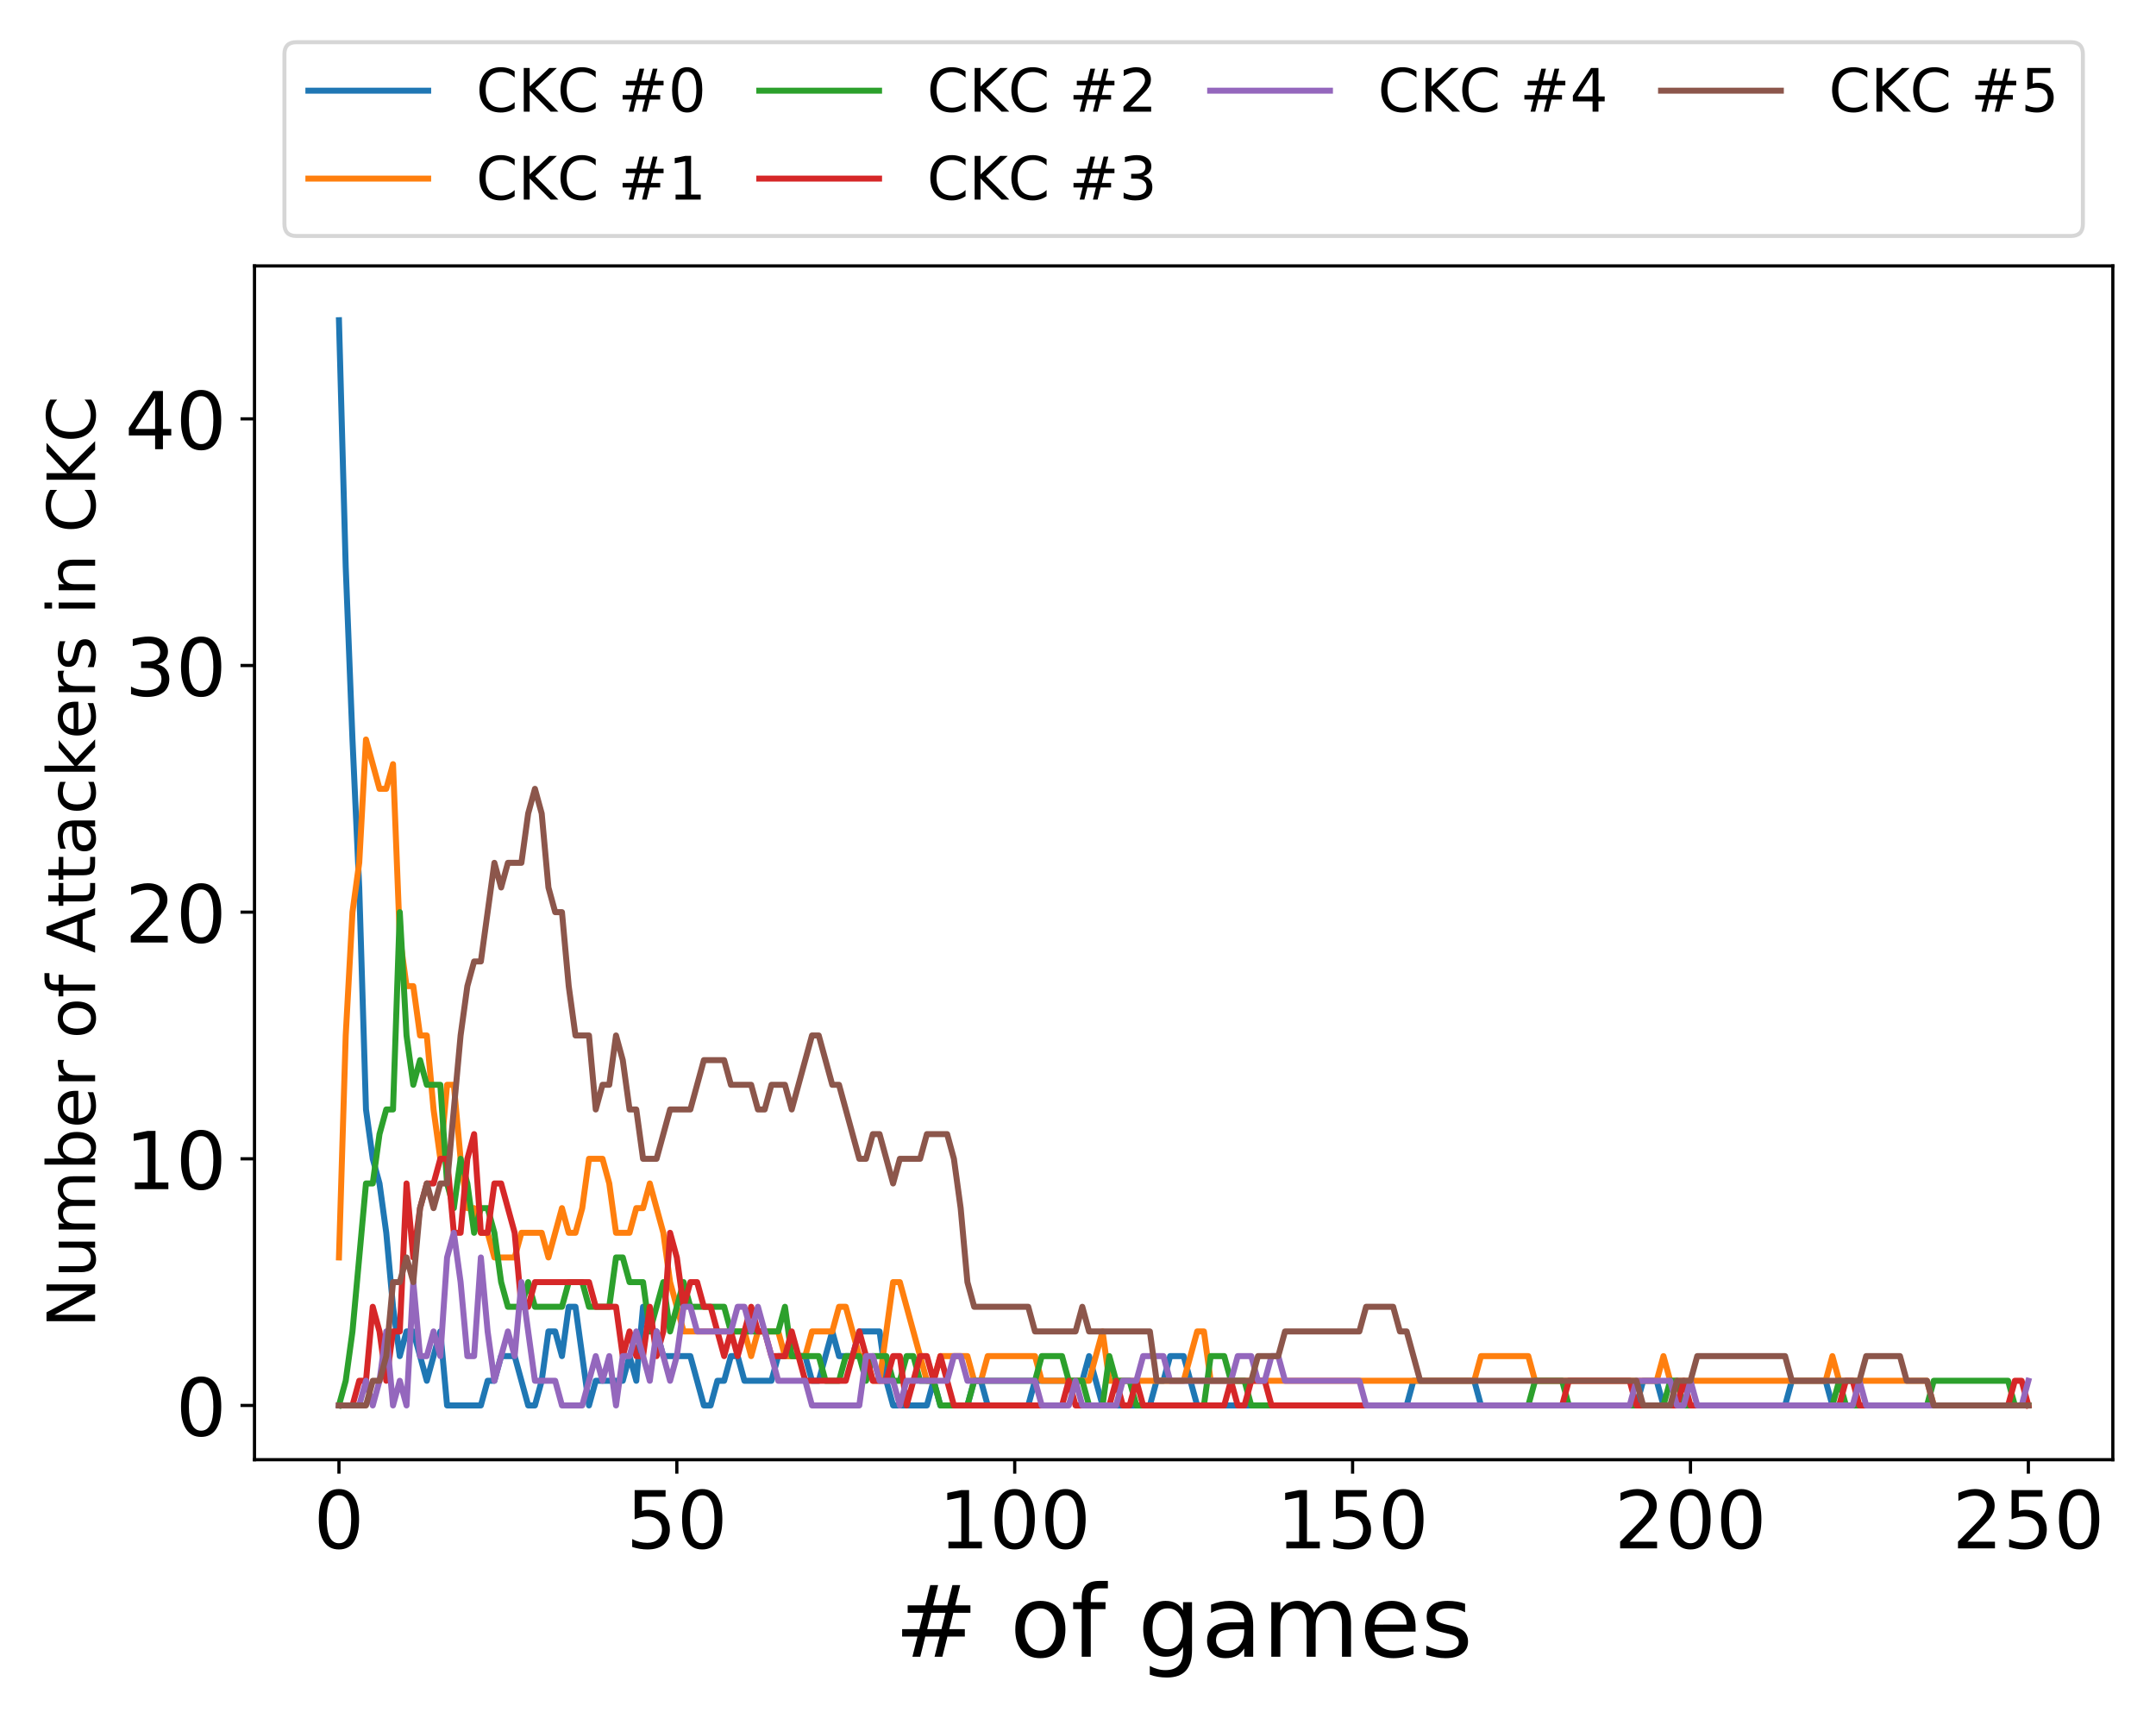 <?xml version="1.0" encoding="utf-8" standalone="no"?>
<!DOCTYPE svg PUBLIC "-//W3C//DTD SVG 1.1//EN"
  "http://www.w3.org/Graphics/SVG/1.1/DTD/svg11.dtd">
<!-- Created with matplotlib (https://matplotlib.org/) -->
<svg height="432pt" version="1.1" viewBox="0 0 540 432" width="540pt" xmlns="http://www.w3.org/2000/svg" xmlns:xlink="http://www.w3.org/1999/xlink">
 <defs>
  <style type="text/css">
*{stroke-linecap:butt;stroke-linejoin:round;}
  </style>
 </defs>
 <g id="figure_1">
  <g id="patch_1">
   <path d="M 0 432 
L 540 432 
L 540 0 
L 0 0 
z
" style="fill:#ffffff;"/>
  </g>
  <g id="axes_1">
   <g id="patch_2">
    <path d="M 63.74 365.56 
L 529.188 365.56 
L 529.188 66.6 
L 63.74 66.6 
z
" style="fill:#ffffff;"/>
   </g>
   <g id="matplotlib.axis_1">
    <g id="xtick_1">
     <g id="line2d_1">
      <defs>
       <path d="M 0 0 
L 0 3.5 
" id="m1f06fde760" style="stroke:#000000;stroke-width:0.8;"/>
      </defs>
      <g>
       <use style="stroke:#000000;stroke-width:0.8;" x="84.897" xlink:href="#m1f06fde760" y="365.56"/>
      </g>
     </g>
     <g id="text_1">
      <!-- 0 -->
      <defs>
       <path d="M 31.781 66.406 
Q 24.172 66.406 20.328 58.906 
Q 16.5 51.422 16.5 36.375 
Q 16.5 21.391 20.328 13.891 
Q 24.172 6.391 31.781 6.391 
Q 39.453 6.391 43.281 13.891 
Q 47.125 21.391 47.125 36.375 
Q 47.125 51.422 43.281 58.906 
Q 39.453 66.406 31.781 66.406 
z
M 31.781 74.219 
Q 44.047 74.219 50.516 64.516 
Q 56.984 54.828 56.984 36.375 
Q 56.984 17.969 50.516 8.266 
Q 44.047 -1.422 31.781 -1.422 
Q 19.531 -1.422 13.062 8.266 
Q 6.594 17.969 6.594 36.375 
Q 6.594 54.828 13.062 64.516 
Q 19.531 74.219 31.781 74.219 
z
" id="DejaVuSans-48"/>
      </defs>
      <g transform="translate(78.534 387.757)scale(0.2 -0.2)">
       <use xlink:href="#DejaVuSans-48"/>
      </g>
     </g>
    </g>
    <g id="xtick_2">
     <g id="line2d_2">
      <g>
       <use style="stroke:#000000;stroke-width:0.8;" x="169.524" xlink:href="#m1f06fde760" y="365.56"/>
      </g>
     </g>
     <g id="text_2">
      <!-- 50 -->
      <defs>
       <path d="M 10.797 72.906 
L 49.516 72.906 
L 49.516 64.594 
L 19.828 64.594 
L 19.828 46.734 
Q 21.969 47.469 24.109 47.828 
Q 26.266 48.188 28.422 48.188 
Q 40.625 48.188 47.75 41.5 
Q 54.891 34.812 54.891 23.391 
Q 54.891 11.625 47.562 5.094 
Q 40.234 -1.422 26.906 -1.422 
Q 22.312 -1.422 17.547 -0.641 
Q 12.797 0.141 7.719 1.703 
L 7.719 11.625 
Q 12.109 9.234 16.797 8.062 
Q 21.484 6.891 26.703 6.891 
Q 35.156 6.891 40.078 11.328 
Q 45.016 15.766 45.016 23.391 
Q 45.016 31 40.078 35.438 
Q 35.156 39.891 26.703 39.891 
Q 22.75 39.891 18.812 39.016 
Q 14.891 38.141 10.797 36.281 
z
" id="DejaVuSans-53"/>
      </defs>
      <g transform="translate(156.799 387.757)scale(0.2 -0.2)">
       <use xlink:href="#DejaVuSans-53"/>
       <use x="63.623" xlink:href="#DejaVuSans-48"/>
      </g>
     </g>
    </g>
    <g id="xtick_3">
     <g id="line2d_3">
      <g>
       <use style="stroke:#000000;stroke-width:0.8;" x="254.15" xlink:href="#m1f06fde760" y="365.56"/>
      </g>
     </g>
     <g id="text_3">
      <!-- 100 -->
      <defs>
       <path d="M 12.406 8.297 
L 28.516 8.297 
L 28.516 63.922 
L 10.984 60.406 
L 10.984 69.391 
L 28.422 72.906 
L 38.281 72.906 
L 38.281 8.297 
L 54.391 8.297 
L 54.391 0 
L 12.406 0 
z
" id="DejaVuSans-49"/>
      </defs>
      <g transform="translate(235.063 387.757)scale(0.2 -0.2)">
       <use xlink:href="#DejaVuSans-49"/>
       <use x="63.623" xlink:href="#DejaVuSans-48"/>
       <use x="127.246" xlink:href="#DejaVuSans-48"/>
      </g>
     </g>
    </g>
    <g id="xtick_4">
     <g id="line2d_4">
      <g>
       <use style="stroke:#000000;stroke-width:0.8;" x="338.777" xlink:href="#m1f06fde760" y="365.56"/>
      </g>
     </g>
     <g id="text_4">
      <!-- 150 -->
      <g transform="translate(319.69 387.757)scale(0.2 -0.2)">
       <use xlink:href="#DejaVuSans-49"/>
       <use x="63.623" xlink:href="#DejaVuSans-53"/>
       <use x="127.246" xlink:href="#DejaVuSans-48"/>
      </g>
     </g>
    </g>
    <g id="xtick_5">
     <g id="line2d_5">
      <g>
       <use style="stroke:#000000;stroke-width:0.8;" x="423.404" xlink:href="#m1f06fde760" y="365.56"/>
      </g>
     </g>
     <g id="text_5">
      <!-- 200 -->
      <defs>
       <path d="M 19.188 8.297 
L 53.609 8.297 
L 53.609 0 
L 7.328 0 
L 7.328 8.297 
Q 12.938 14.109 22.625 23.891 
Q 32.328 33.688 34.812 36.531 
Q 39.547 41.844 41.422 45.531 
Q 43.312 49.219 43.312 52.781 
Q 43.312 58.594 39.234 62.25 
Q 35.156 65.922 28.609 65.922 
Q 23.969 65.922 18.812 64.312 
Q 13.672 62.703 7.812 59.422 
L 7.812 69.391 
Q 13.766 71.781 18.938 73 
Q 24.125 74.219 28.422 74.219 
Q 39.75 74.219 46.484 68.547 
Q 53.219 62.891 53.219 53.422 
Q 53.219 48.922 51.531 44.891 
Q 49.859 40.875 45.406 35.406 
Q 44.188 33.984 37.641 27.219 
Q 31.109 20.453 19.188 8.297 
z
" id="DejaVuSans-50"/>
      </defs>
      <g transform="translate(404.317 387.757)scale(0.2 -0.2)">
       <use xlink:href="#DejaVuSans-50"/>
       <use x="63.623" xlink:href="#DejaVuSans-48"/>
       <use x="127.246" xlink:href="#DejaVuSans-48"/>
      </g>
     </g>
    </g>
    <g id="xtick_6">
     <g id="line2d_6">
      <g>
       <use style="stroke:#000000;stroke-width:0.8;" x="508.031" xlink:href="#m1f06fde760" y="365.56"/>
      </g>
     </g>
     <g id="text_6">
      <!-- 250 -->
      <g transform="translate(488.944 387.757)scale(0.2 -0.2)">
       <use xlink:href="#DejaVuSans-50"/>
       <use x="63.623" xlink:href="#DejaVuSans-53"/>
       <use x="127.246" xlink:href="#DejaVuSans-48"/>
      </g>
     </g>
    </g>
    <g id="text_7">
     <!-- # of games -->
     <defs>
      <path d="M 51.125 44 
L 36.922 44 
L 32.812 27.688 
L 47.125 27.688 
z
M 43.797 71.781 
L 38.719 51.516 
L 52.984 51.516 
L 58.109 71.781 
L 65.922 71.781 
L 60.891 51.516 
L 76.125 51.516 
L 76.125 44 
L 58.984 44 
L 54.984 27.688 
L 70.516 27.688 
L 70.516 20.219 
L 53.078 20.219 
L 48 0 
L 40.188 0 
L 45.219 20.219 
L 30.906 20.219 
L 25.875 0 
L 18.016 0 
L 23.094 20.219 
L 7.719 20.219 
L 7.719 27.688 
L 24.906 27.688 
L 29 44 
L 13.281 44 
L 13.281 51.516 
L 30.906 51.516 
L 35.891 71.781 
z
" id="DejaVuSans-35"/>
      <path id="DejaVuSans-32"/>
      <path d="M 30.609 48.391 
Q 23.391 48.391 19.188 42.75 
Q 14.984 37.109 14.984 27.297 
Q 14.984 17.484 19.156 11.844 
Q 23.344 6.203 30.609 6.203 
Q 37.797 6.203 41.984 11.859 
Q 46.188 17.531 46.188 27.297 
Q 46.188 37.016 41.984 42.703 
Q 37.797 48.391 30.609 48.391 
z
M 30.609 56 
Q 42.328 56 49.016 48.375 
Q 55.719 40.766 55.719 27.297 
Q 55.719 13.875 49.016 6.219 
Q 42.328 -1.422 30.609 -1.422 
Q 18.844 -1.422 12.172 6.219 
Q 5.516 13.875 5.516 27.297 
Q 5.516 40.766 12.172 48.375 
Q 18.844 56 30.609 56 
z
" id="DejaVuSans-111"/>
      <path d="M 37.109 75.984 
L 37.109 68.5 
L 28.516 68.5 
Q 23.688 68.5 21.797 66.547 
Q 19.922 64.594 19.922 59.516 
L 19.922 54.688 
L 34.719 54.688 
L 34.719 47.703 
L 19.922 47.703 
L 19.922 0 
L 10.891 0 
L 10.891 47.703 
L 2.297 47.703 
L 2.297 54.688 
L 10.891 54.688 
L 10.891 58.5 
Q 10.891 67.625 15.141 71.797 
Q 19.391 75.984 28.609 75.984 
z
" id="DejaVuSans-102"/>
      <path d="M 45.406 27.984 
Q 45.406 37.75 41.375 43.109 
Q 37.359 48.484 30.078 48.484 
Q 22.859 48.484 18.828 43.109 
Q 14.797 37.75 14.797 27.984 
Q 14.797 18.266 18.828 12.891 
Q 22.859 7.516 30.078 7.516 
Q 37.359 7.516 41.375 12.891 
Q 45.406 18.266 45.406 27.984 
z
M 54.391 6.781 
Q 54.391 -7.172 48.188 -13.984 
Q 42 -20.797 29.203 -20.797 
Q 24.469 -20.797 20.266 -20.094 
Q 16.062 -19.391 12.109 -17.922 
L 12.109 -9.188 
Q 16.062 -11.328 19.922 -12.344 
Q 23.781 -13.375 27.781 -13.375 
Q 36.625 -13.375 41.016 -8.766 
Q 45.406 -4.156 45.406 5.172 
L 45.406 9.625 
Q 42.625 4.781 38.281 2.391 
Q 33.938 0 27.875 0 
Q 17.828 0 11.672 7.656 
Q 5.516 15.328 5.516 27.984 
Q 5.516 40.672 11.672 48.328 
Q 17.828 56 27.875 56 
Q 33.938 56 38.281 53.609 
Q 42.625 51.219 45.406 46.391 
L 45.406 54.688 
L 54.391 54.688 
z
" id="DejaVuSans-103"/>
      <path d="M 34.281 27.484 
Q 23.391 27.484 19.188 25 
Q 14.984 22.516 14.984 16.5 
Q 14.984 11.719 18.141 8.906 
Q 21.297 6.109 26.703 6.109 
Q 34.188 6.109 38.703 11.406 
Q 43.219 16.703 43.219 25.484 
L 43.219 27.484 
z
M 52.203 31.203 
L 52.203 0 
L 43.219 0 
L 43.219 8.297 
Q 40.141 3.328 35.547 0.953 
Q 30.953 -1.422 24.312 -1.422 
Q 15.922 -1.422 10.953 3.297 
Q 6 8.016 6 15.922 
Q 6 25.141 12.172 29.828 
Q 18.359 34.516 30.609 34.516 
L 43.219 34.516 
L 43.219 35.406 
Q 43.219 41.609 39.141 45 
Q 35.062 48.391 27.688 48.391 
Q 23 48.391 18.547 47.266 
Q 14.109 46.141 10.016 43.891 
L 10.016 52.203 
Q 14.938 54.109 19.578 55.047 
Q 24.219 56 28.609 56 
Q 40.484 56 46.344 49.844 
Q 52.203 43.703 52.203 31.203 
z
" id="DejaVuSans-97"/>
      <path d="M 52 44.188 
Q 55.375 50.25 60.062 53.125 
Q 64.75 56 71.094 56 
Q 79.641 56 84.281 50.016 
Q 88.922 44.047 88.922 33.016 
L 88.922 0 
L 79.891 0 
L 79.891 32.719 
Q 79.891 40.578 77.094 44.375 
Q 74.312 48.188 68.609 48.188 
Q 61.625 48.188 57.562 43.547 
Q 53.516 38.922 53.516 30.906 
L 53.516 0 
L 44.484 0 
L 44.484 32.719 
Q 44.484 40.625 41.703 44.406 
Q 38.922 48.188 33.109 48.188 
Q 26.219 48.188 22.156 43.531 
Q 18.109 38.875 18.109 30.906 
L 18.109 0 
L 9.078 0 
L 9.078 54.688 
L 18.109 54.688 
L 18.109 46.188 
Q 21.188 51.219 25.484 53.609 
Q 29.781 56 35.688 56 
Q 41.656 56 45.828 52.969 
Q 50 49.953 52 44.188 
z
" id="DejaVuSans-109"/>
      <path d="M 56.203 29.594 
L 56.203 25.203 
L 14.891 25.203 
Q 15.484 15.922 20.484 11.062 
Q 25.484 6.203 34.422 6.203 
Q 39.594 6.203 44.453 7.469 
Q 49.312 8.734 54.109 11.281 
L 54.109 2.781 
Q 49.266 0.734 44.188 -0.344 
Q 39.109 -1.422 33.891 -1.422 
Q 20.797 -1.422 13.156 6.188 
Q 5.516 13.812 5.516 26.812 
Q 5.516 40.234 12.766 48.109 
Q 20.016 56 32.328 56 
Q 43.359 56 49.781 48.891 
Q 56.203 41.797 56.203 29.594 
z
M 47.219 32.234 
Q 47.125 39.594 43.094 43.984 
Q 39.062 48.391 32.422 48.391 
Q 24.906 48.391 20.391 44.141 
Q 15.875 39.891 15.188 32.172 
z
" id="DejaVuSans-101"/>
      <path d="M 44.281 53.078 
L 44.281 44.578 
Q 40.484 46.531 36.375 47.5 
Q 32.281 48.484 27.875 48.484 
Q 21.188 48.484 17.844 46.438 
Q 14.5 44.391 14.5 40.281 
Q 14.5 37.156 16.891 35.375 
Q 19.281 33.594 26.516 31.984 
L 29.594 31.297 
Q 39.156 29.25 43.188 25.516 
Q 47.219 21.781 47.219 15.094 
Q 47.219 7.469 41.188 3.016 
Q 35.156 -1.422 24.609 -1.422 
Q 20.219 -1.422 15.453 -0.562 
Q 10.688 0.297 5.422 2 
L 5.422 11.281 
Q 10.406 8.688 15.234 7.391 
Q 20.062 6.109 24.812 6.109 
Q 31.156 6.109 34.562 8.281 
Q 37.984 10.453 37.984 14.406 
Q 37.984 18.062 35.516 20.016 
Q 33.062 21.969 24.703 23.781 
L 21.578 24.516 
Q 13.234 26.266 9.516 29.906 
Q 5.812 33.547 5.812 39.891 
Q 5.812 47.609 11.281 51.797 
Q 16.75 56 26.812 56 
Q 31.781 56 36.172 55.266 
Q 40.578 54.547 44.281 53.078 
z
" id="DejaVuSans-115"/>
     </defs>
     <g transform="translate(224.021 414.912)scale(0.25 -0.25)">
      <use xlink:href="#DejaVuSans-35"/>
      <use x="83.789" xlink:href="#DejaVuSans-32"/>
      <use x="115.576" xlink:href="#DejaVuSans-111"/>
      <use x="176.758" xlink:href="#DejaVuSans-102"/>
      <use x="211.963" xlink:href="#DejaVuSans-32"/>
      <use x="243.75" xlink:href="#DejaVuSans-103"/>
      <use x="307.227" xlink:href="#DejaVuSans-97"/>
      <use x="368.506" xlink:href="#DejaVuSans-109"/>
      <use x="465.918" xlink:href="#DejaVuSans-101"/>
      <use x="527.441" xlink:href="#DejaVuSans-115"/>
     </g>
    </g>
   </g>
   <g id="matplotlib.axis_2">
    <g id="ytick_1">
     <g id="line2d_7">
      <defs>
       <path d="M 0 0 
L -3.5 0 
" id="m4def3d2b92" style="stroke:#000000;stroke-width:0.8;"/>
      </defs>
      <g>
       <use style="stroke:#000000;stroke-width:0.8;" x="63.74" xlink:href="#m4def3d2b92" y="351.971"/>
      </g>
     </g>
     <g id="text_8">
      <!-- 0 -->
      <g transform="translate(44.015 359.569)scale(0.2 -0.2)">
       <use xlink:href="#DejaVuSans-48"/>
      </g>
     </g>
    </g>
    <g id="ytick_2">
     <g id="line2d_8">
      <g>
       <use style="stroke:#000000;stroke-width:0.8;" x="63.74" xlink:href="#m4def3d2b92" y="290.202"/>
      </g>
     </g>
     <g id="text_9">
      <!-- 10 -->
      <g transform="translate(31.29 297.801)scale(0.2 -0.2)">
       <use xlink:href="#DejaVuSans-49"/>
       <use x="63.623" xlink:href="#DejaVuSans-48"/>
      </g>
     </g>
    </g>
    <g id="ytick_3">
     <g id="line2d_9">
      <g>
       <use style="stroke:#000000;stroke-width:0.8;" x="63.74" xlink:href="#m4def3d2b92" y="228.434"/>
      </g>
     </g>
     <g id="text_10">
      <!-- 20 -->
      <g transform="translate(31.29 236.032)scale(0.2 -0.2)">
       <use xlink:href="#DejaVuSans-50"/>
       <use x="63.623" xlink:href="#DejaVuSans-48"/>
      </g>
     </g>
    </g>
    <g id="ytick_4">
     <g id="line2d_10">
      <g>
       <use style="stroke:#000000;stroke-width:0.8;" x="63.74" xlink:href="#m4def3d2b92" y="166.665"/>
      </g>
     </g>
     <g id="text_11">
      <!-- 30 -->
      <defs>
       <path d="M 40.578 39.312 
Q 47.656 37.797 51.625 33 
Q 55.609 28.219 55.609 21.188 
Q 55.609 10.406 48.188 4.484 
Q 40.766 -1.422 27.094 -1.422 
Q 22.516 -1.422 17.656 -0.516 
Q 12.797 0.391 7.625 2.203 
L 7.625 11.719 
Q 11.719 9.328 16.594 8.109 
Q 21.484 6.891 26.812 6.891 
Q 36.078 6.891 40.938 10.547 
Q 45.797 14.203 45.797 21.188 
Q 45.797 27.641 41.281 31.266 
Q 36.766 34.906 28.719 34.906 
L 20.219 34.906 
L 20.219 43.016 
L 29.109 43.016 
Q 36.375 43.016 40.234 45.922 
Q 44.094 48.828 44.094 54.297 
Q 44.094 59.906 40.109 62.906 
Q 36.141 65.922 28.719 65.922 
Q 24.656 65.922 20.016 65.031 
Q 15.375 64.156 9.812 62.312 
L 9.812 71.094 
Q 15.438 72.656 20.344 73.438 
Q 25.25 74.219 29.594 74.219 
Q 40.828 74.219 47.359 69.109 
Q 53.906 64.016 53.906 55.328 
Q 53.906 49.266 50.438 45.094 
Q 46.969 40.922 40.578 39.312 
z
" id="DejaVuSans-51"/>
      </defs>
      <g transform="translate(31.29 174.264)scale(0.2 -0.2)">
       <use xlink:href="#DejaVuSans-51"/>
       <use x="63.623" xlink:href="#DejaVuSans-48"/>
      </g>
     </g>
    </g>
    <g id="ytick_5">
     <g id="line2d_11">
      <g>
       <use style="stroke:#000000;stroke-width:0.8;" x="63.74" xlink:href="#m4def3d2b92" y="104.897"/>
      </g>
     </g>
     <g id="text_12">
      <!-- 40 -->
      <defs>
       <path d="M 37.797 64.312 
L 12.891 25.391 
L 37.797 25.391 
z
M 35.203 72.906 
L 47.609 72.906 
L 47.609 25.391 
L 58.016 25.391 
L 58.016 17.188 
L 47.609 17.188 
L 47.609 0 
L 37.797 0 
L 37.797 17.188 
L 4.891 17.188 
L 4.891 26.703 
z
" id="DejaVuSans-52"/>
      </defs>
      <g transform="translate(31.29 112.495)scale(0.2 -0.2)">
       <use xlink:href="#DejaVuSans-52"/>
       <use x="63.623" xlink:href="#DejaVuSans-48"/>
      </g>
     </g>
    </g>
    <g id="text_13">
     <!-- Number of Attackers in CKC -->
     <defs>
      <path d="M 9.812 72.906 
L 23.094 72.906 
L 55.422 11.922 
L 55.422 72.906 
L 64.984 72.906 
L 64.984 0 
L 51.703 0 
L 19.391 60.984 
L 19.391 0 
L 9.812 0 
z
" id="DejaVuSans-78"/>
      <path d="M 8.5 21.578 
L 8.5 54.688 
L 17.484 54.688 
L 17.484 21.922 
Q 17.484 14.156 20.5 10.266 
Q 23.531 6.391 29.594 6.391 
Q 36.859 6.391 41.078 11.031 
Q 45.312 15.672 45.312 23.688 
L 45.312 54.688 
L 54.297 54.688 
L 54.297 0 
L 45.312 0 
L 45.312 8.406 
Q 42.047 3.422 37.719 1 
Q 33.406 -1.422 27.688 -1.422 
Q 18.266 -1.422 13.375 4.438 
Q 8.5 10.297 8.5 21.578 
z
M 31.109 56 
z
" id="DejaVuSans-117"/>
      <path d="M 48.688 27.297 
Q 48.688 37.203 44.609 42.844 
Q 40.531 48.484 33.406 48.484 
Q 26.266 48.484 22.188 42.844 
Q 18.109 37.203 18.109 27.297 
Q 18.109 17.391 22.188 11.75 
Q 26.266 6.109 33.406 6.109 
Q 40.531 6.109 44.609 11.75 
Q 48.688 17.391 48.688 27.297 
z
M 18.109 46.391 
Q 20.953 51.266 25.266 53.625 
Q 29.594 56 35.594 56 
Q 45.562 56 51.781 48.094 
Q 58.016 40.188 58.016 27.297 
Q 58.016 14.406 51.781 6.484 
Q 45.562 -1.422 35.594 -1.422 
Q 29.594 -1.422 25.266 0.953 
Q 20.953 3.328 18.109 8.203 
L 18.109 0 
L 9.078 0 
L 9.078 75.984 
L 18.109 75.984 
z
" id="DejaVuSans-98"/>
      <path d="M 41.109 46.297 
Q 39.594 47.172 37.812 47.578 
Q 36.031 48 33.891 48 
Q 26.266 48 22.188 43.047 
Q 18.109 38.094 18.109 28.812 
L 18.109 0 
L 9.078 0 
L 9.078 54.688 
L 18.109 54.688 
L 18.109 46.188 
Q 20.953 51.172 25.484 53.578 
Q 30.031 56 36.531 56 
Q 37.453 56 38.578 55.875 
Q 39.703 55.766 41.062 55.516 
z
" id="DejaVuSans-114"/>
      <path d="M 34.188 63.188 
L 20.797 26.906 
L 47.609 26.906 
z
M 28.609 72.906 
L 39.797 72.906 
L 67.578 0 
L 57.328 0 
L 50.688 18.703 
L 17.828 18.703 
L 11.188 0 
L 0.781 0 
z
" id="DejaVuSans-65"/>
      <path d="M 18.312 70.219 
L 18.312 54.688 
L 36.812 54.688 
L 36.812 47.703 
L 18.312 47.703 
L 18.312 18.016 
Q 18.312 11.328 20.141 9.422 
Q 21.969 7.516 27.594 7.516 
L 36.812 7.516 
L 36.812 0 
L 27.594 0 
Q 17.188 0 13.234 3.875 
Q 9.281 7.766 9.281 18.016 
L 9.281 47.703 
L 2.688 47.703 
L 2.688 54.688 
L 9.281 54.688 
L 9.281 70.219 
z
" id="DejaVuSans-116"/>
      <path d="M 48.781 52.594 
L 48.781 44.188 
Q 44.969 46.297 41.141 47.344 
Q 37.312 48.391 33.406 48.391 
Q 24.656 48.391 19.812 42.844 
Q 14.984 37.312 14.984 27.297 
Q 14.984 17.281 19.812 11.734 
Q 24.656 6.203 33.406 6.203 
Q 37.312 6.203 41.141 7.25 
Q 44.969 8.297 48.781 10.406 
L 48.781 2.094 
Q 45.016 0.344 40.984 -0.531 
Q 36.969 -1.422 32.422 -1.422 
Q 20.062 -1.422 12.781 6.344 
Q 5.516 14.109 5.516 27.297 
Q 5.516 40.672 12.859 48.328 
Q 20.219 56 33.016 56 
Q 37.156 56 41.109 55.141 
Q 45.062 54.297 48.781 52.594 
z
" id="DejaVuSans-99"/>
      <path d="M 9.078 75.984 
L 18.109 75.984 
L 18.109 31.109 
L 44.922 54.688 
L 56.391 54.688 
L 27.391 29.109 
L 57.625 0 
L 45.906 0 
L 18.109 26.703 
L 18.109 0 
L 9.078 0 
z
" id="DejaVuSans-107"/>
      <path d="M 9.422 54.688 
L 18.406 54.688 
L 18.406 0 
L 9.422 0 
z
M 9.422 75.984 
L 18.406 75.984 
L 18.406 64.594 
L 9.422 64.594 
z
" id="DejaVuSans-105"/>
      <path d="M 54.891 33.016 
L 54.891 0 
L 45.906 0 
L 45.906 32.719 
Q 45.906 40.484 42.875 44.328 
Q 39.844 48.188 33.797 48.188 
Q 26.516 48.188 22.312 43.547 
Q 18.109 38.922 18.109 30.906 
L 18.109 0 
L 9.078 0 
L 9.078 54.688 
L 18.109 54.688 
L 18.109 46.188 
Q 21.344 51.125 25.703 53.562 
Q 30.078 56 35.797 56 
Q 45.219 56 50.047 50.172 
Q 54.891 44.344 54.891 33.016 
z
" id="DejaVuSans-110"/>
      <path d="M 64.406 67.281 
L 64.406 56.891 
Q 59.422 61.531 53.781 63.812 
Q 48.141 66.109 41.797 66.109 
Q 29.297 66.109 22.656 58.469 
Q 16.016 50.828 16.016 36.375 
Q 16.016 21.969 22.656 14.328 
Q 29.297 6.688 41.797 6.688 
Q 48.141 6.688 53.781 8.984 
Q 59.422 11.281 64.406 15.922 
L 64.406 5.609 
Q 59.234 2.094 53.438 0.328 
Q 47.656 -1.422 41.219 -1.422 
Q 24.656 -1.422 15.125 8.703 
Q 5.609 18.844 5.609 36.375 
Q 5.609 53.953 15.125 64.078 
Q 24.656 74.219 41.219 74.219 
Q 47.75 74.219 53.531 72.484 
Q 59.328 70.75 64.406 67.281 
z
" id="DejaVuSans-67"/>
      <path d="M 9.812 72.906 
L 19.672 72.906 
L 19.672 42.094 
L 52.391 72.906 
L 65.094 72.906 
L 28.906 38.922 
L 67.672 0 
L 54.688 0 
L 19.672 35.109 
L 19.672 0 
L 9.812 0 
z
" id="DejaVuSans-75"/>
     </defs>
     <g transform="translate(23.824 332.514)rotate(-90)scale(0.167 -0.167)">
      <use xlink:href="#DejaVuSans-78"/>
      <use x="74.805" xlink:href="#DejaVuSans-117"/>
      <use x="138.184" xlink:href="#DejaVuSans-109"/>
      <use x="235.596" xlink:href="#DejaVuSans-98"/>
      <use x="299.072" xlink:href="#DejaVuSans-101"/>
      <use x="360.596" xlink:href="#DejaVuSans-114"/>
      <use x="401.709" xlink:href="#DejaVuSans-32"/>
      <use x="433.496" xlink:href="#DejaVuSans-111"/>
      <use x="494.678" xlink:href="#DejaVuSans-102"/>
      <use x="529.883" xlink:href="#DejaVuSans-32"/>
      <use x="561.67" xlink:href="#DejaVuSans-65"/>
      <use x="630.062" xlink:href="#DejaVuSans-116"/>
      <use x="669.271" xlink:href="#DejaVuSans-116"/>
      <use x="708.48" xlink:href="#DejaVuSans-97"/>
      <use x="769.76" xlink:href="#DejaVuSans-99"/>
      <use x="824.74" xlink:href="#DejaVuSans-107"/>
      <use x="882.604" xlink:href="#DejaVuSans-101"/>
      <use x="944.127" xlink:href="#DejaVuSans-114"/>
      <use x="985.24" xlink:href="#DejaVuSans-115"/>
      <use x="1037.34" xlink:href="#DejaVuSans-32"/>
      <use x="1069.127" xlink:href="#DejaVuSans-105"/>
      <use x="1096.91" xlink:href="#DejaVuSans-110"/>
      <use x="1160.289" xlink:href="#DejaVuSans-32"/>
      <use x="1192.076" xlink:href="#DejaVuSans-67"/>
      <use x="1261.9" xlink:href="#DejaVuSans-75"/>
      <use x="1327.398" xlink:href="#DejaVuSans-67"/>
     </g>
    </g>
   </g>
   <g id="line2d_12">
    <path clip-path="url(#pb15387d9bf)" d="M 84.897 80.189 
L 86.589 141.958 
L 88.282 185.196 
L 89.974 222.257 
L 91.667 277.849 
L 93.359 290.202 
L 95.052 296.379 
L 96.744 308.733 
L 98.437 327.263 
L 100.13 339.617 
L 101.822 333.44 
L 103.515 333.44 
L 106.9 345.794 
L 110.285 333.44 
L 111.977 351.971 
L 120.44 351.971 
L 122.133 345.794 
L 123.825 345.794 
L 125.518 339.617 
L 128.903 339.617 
L 132.288 351.971 
L 133.98 351.971 
L 135.673 345.794 
L 137.365 333.44 
L 139.058 333.44 
L 140.75 339.617 
L 142.443 327.263 
L 144.136 327.263 
L 147.521 351.971 
L 149.213 345.794 
L 155.983 345.794 
L 157.676 339.617 
L 159.368 345.794 
L 161.061 327.263 
L 162.753 333.44 
L 164.446 333.44 
L 166.138 339.617 
L 172.909 339.617 
L 176.294 351.971 
L 177.986 351.971 
L 179.679 345.794 
L 181.371 345.794 
L 183.064 339.617 
L 184.756 339.617 
L 186.449 345.794 
L 193.219 345.794 
L 194.912 339.617 
L 201.682 339.617 
L 203.374 345.794 
L 205.067 345.794 
L 208.452 333.44 
L 210.144 339.617 
L 213.53 339.617 
L 215.222 333.44 
L 220.3 333.44 
L 221.992 345.794 
L 223.685 351.971 
L 232.147 351.971 
L 233.84 345.794 
L 235.533 351.971 
L 242.303 351.971 
L 243.995 345.794 
L 245.688 345.794 
L 247.38 351.971 
L 257.536 351.971 
L 259.228 345.794 
L 271.076 345.794 
L 272.768 339.617 
L 276.153 351.971 
L 288.001 351.971 
L 289.694 345.794 
L 291.386 345.794 
L 293.079 339.617 
L 296.464 339.617 
L 299.849 351.971 
L 352.318 351.971 
L 354.01 345.794 
L 369.243 345.794 
L 370.935 351.971 
L 409.864 351.971 
L 411.556 345.794 
L 414.941 345.794 
L 416.634 351.971 
L 447.1 351.971 
L 448.792 345.794 
L 457.255 345.794 
L 458.947 351.971 
L 508.031 351.971 
L 508.031 351.971 
" style="fill:none;stroke:#1f77b4;stroke-linecap:square;stroke-width:1.5;"/>
   </g>
   <g id="line2d_13">
    <path clip-path="url(#pb15387d9bf)" d="M 84.897 314.91 
L 86.589 259.318 
L 88.282 228.434 
L 89.974 216.08 
L 91.667 185.196 
L 95.052 197.549 
L 96.744 197.549 
L 98.437 191.373 
L 100.13 234.611 
L 101.822 246.964 
L 103.515 246.964 
L 105.207 259.318 
L 106.9 259.318 
L 108.592 277.849 
L 110.285 290.202 
L 111.977 271.672 
L 113.67 271.672 
L 115.362 290.202 
L 117.055 302.556 
L 118.747 302.556 
L 120.44 308.733 
L 122.133 308.733 
L 123.825 314.91 
L 128.903 314.91 
L 130.595 308.733 
L 135.673 308.733 
L 137.365 314.91 
L 140.75 302.556 
L 142.443 308.733 
L 144.136 308.733 
L 145.828 302.556 
L 147.521 290.202 
L 150.906 290.202 
L 152.598 296.379 
L 154.291 308.733 
L 157.676 308.733 
L 159.368 302.556 
L 161.061 302.556 
L 162.753 296.379 
L 166.138 308.733 
L 167.831 321.087 
L 171.216 333.44 
L 186.449 333.44 
L 188.141 339.617 
L 189.834 333.44 
L 194.912 333.44 
L 196.604 339.617 
L 201.682 339.617 
L 203.374 333.44 
L 208.452 333.44 
L 210.144 327.263 
L 211.837 327.263 
L 215.222 339.617 
L 216.915 339.617 
L 218.607 345.794 
L 220.3 345.794 
L 223.685 321.087 
L 225.377 321.087 
L 232.147 345.794 
L 233.84 345.794 
L 235.533 339.617 
L 242.303 339.617 
L 243.995 345.794 
L 245.688 345.794 
L 247.38 339.617 
L 259.228 339.617 
L 260.921 345.794 
L 272.768 345.794 
L 276.153 333.44 
L 277.846 345.794 
L 296.464 345.794 
L 299.849 333.44 
L 301.541 333.44 
L 303.234 345.794 
L 369.243 345.794 
L 370.935 339.617 
L 382.783 339.617 
L 384.476 345.794 
L 414.941 345.794 
L 416.634 339.617 
L 418.327 345.794 
L 457.255 345.794 
L 458.947 339.617 
L 460.64 345.794 
L 482.643 345.794 
L 484.335 351.971 
L 508.031 351.971 
L 508.031 351.971 
" style="fill:none;stroke:#ff7f0e;stroke-linecap:square;stroke-width:1.5;"/>
   </g>
   <g id="line2d_14">
    <path clip-path="url(#pb15387d9bf)" d="M 84.897 351.971 
L 86.589 345.794 
L 88.282 333.44 
L 91.667 296.379 
L 93.359 296.379 
L 95.052 284.025 
L 96.744 277.849 
L 98.437 277.849 
L 100.13 228.434 
L 101.822 259.318 
L 103.515 271.672 
L 105.207 265.495 
L 106.9 271.672 
L 110.285 271.672 
L 111.977 296.379 
L 113.67 302.556 
L 115.362 290.202 
L 117.055 296.379 
L 118.747 308.733 
L 120.44 302.556 
L 122.133 302.556 
L 123.825 308.733 
L 125.518 321.087 
L 127.21 327.263 
L 130.595 327.263 
L 132.288 321.087 
L 133.98 327.263 
L 140.75 327.263 
L 142.443 321.087 
L 145.828 321.087 
L 147.521 327.263 
L 152.598 327.263 
L 154.291 314.91 
L 155.983 314.91 
L 157.676 321.087 
L 161.061 321.087 
L 162.753 333.44 
L 166.138 321.087 
L 167.831 333.44 
L 171.216 321.087 
L 172.909 327.263 
L 181.371 327.263 
L 183.064 333.44 
L 194.912 333.44 
L 196.604 327.263 
L 198.297 339.617 
L 205.067 339.617 
L 206.759 345.794 
L 210.144 345.794 
L 211.837 339.617 
L 215.222 339.617 
L 216.915 345.794 
L 218.607 339.617 
L 221.992 339.617 
L 223.685 345.794 
L 225.377 345.794 
L 227.07 339.617 
L 228.762 339.617 
L 230.455 345.794 
L 233.84 345.794 
L 235.533 351.971 
L 242.303 351.971 
L 243.995 345.794 
L 259.228 345.794 
L 260.921 339.617 
L 265.998 339.617 
L 267.691 345.794 
L 271.076 345.794 
L 272.768 351.971 
L 276.153 351.971 
L 277.846 339.617 
L 279.538 345.794 
L 282.924 345.794 
L 284.616 351.971 
L 301.541 351.971 
L 303.234 339.617 
L 306.619 339.617 
L 308.312 345.794 
L 311.697 345.794 
L 313.389 351.971 
L 382.783 351.971 
L 384.476 345.794 
L 391.246 345.794 
L 392.938 351.971 
L 416.634 351.971 
L 418.327 345.794 
L 420.019 345.794 
L 421.712 351.971 
L 458.947 351.971 
L 460.64 345.794 
L 462.333 351.971 
L 482.643 351.971 
L 484.335 345.794 
L 502.953 345.794 
L 504.646 351.971 
L 508.031 351.971 
L 508.031 351.971 
" style="fill:none;stroke:#2ca02c;stroke-linecap:square;stroke-width:1.5;"/>
   </g>
   <g id="line2d_15">
    <path clip-path="url(#pb15387d9bf)" d="M 84.897 351.971 
L 88.282 351.971 
L 89.974 345.794 
L 91.667 345.794 
L 93.359 327.263 
L 95.052 333.44 
L 96.744 345.794 
L 98.437 333.44 
L 100.13 333.44 
L 101.822 296.379 
L 103.515 314.91 
L 105.207 302.556 
L 106.9 296.379 
L 108.592 296.379 
L 110.285 290.202 
L 111.977 290.202 
L 113.67 308.733 
L 115.362 308.733 
L 117.055 290.202 
L 118.747 284.025 
L 120.44 308.733 
L 122.133 308.733 
L 123.825 296.379 
L 125.518 296.379 
L 128.903 308.733 
L 130.595 327.263 
L 132.288 327.263 
L 133.98 321.087 
L 147.521 321.087 
L 149.213 327.263 
L 154.291 327.263 
L 155.983 339.617 
L 157.676 333.44 
L 159.368 339.617 
L 161.061 339.617 
L 162.753 327.263 
L 164.446 339.617 
L 166.138 333.44 
L 167.831 308.733 
L 169.524 314.91 
L 171.216 327.263 
L 172.909 321.087 
L 174.601 321.087 
L 176.294 327.263 
L 177.986 327.263 
L 181.371 339.617 
L 183.064 333.44 
L 184.756 339.617 
L 188.141 327.263 
L 189.834 333.44 
L 191.527 333.44 
L 193.219 339.617 
L 196.604 339.617 
L 198.297 333.44 
L 201.682 345.794 
L 211.837 345.794 
L 215.222 333.44 
L 218.607 345.794 
L 221.992 345.794 
L 223.685 339.617 
L 225.377 339.617 
L 227.07 351.971 
L 230.455 339.617 
L 232.147 339.617 
L 233.84 345.794 
L 235.533 339.617 
L 238.918 351.971 
L 265.998 351.971 
L 267.691 345.794 
L 269.383 351.971 
L 277.846 351.971 
L 279.538 345.794 
L 281.231 351.971 
L 282.924 351.971 
L 284.616 345.794 
L 286.309 351.971 
L 306.619 351.971 
L 308.312 345.794 
L 310.004 351.971 
L 311.697 351.971 
L 313.389 345.794 
L 316.774 345.794 
L 318.467 351.971 
L 391.246 351.971 
L 392.938 345.794 
L 408.171 345.794 
L 409.864 351.971 
L 420.019 351.971 
L 421.712 345.794 
L 423.404 351.971 
L 460.64 351.971 
L 462.333 345.794 
L 464.025 345.794 
L 465.718 351.971 
L 502.953 351.971 
L 504.646 345.794 
L 506.338 345.794 
L 508.031 351.971 
L 508.031 351.971 
" style="fill:none;stroke:#d62728;stroke-linecap:square;stroke-width:1.5;"/>
   </g>
   <g id="line2d_16">
    <path clip-path="url(#pb15387d9bf)" d="M 84.897 351.971 
L 89.974 351.971 
L 91.667 345.794 
L 93.359 351.971 
L 95.052 345.794 
L 96.744 333.44 
L 98.437 351.971 
L 100.13 345.794 
L 101.822 351.971 
L 103.515 321.087 
L 105.207 339.617 
L 106.9 339.617 
L 108.592 333.44 
L 110.285 339.617 
L 111.977 314.91 
L 113.67 308.733 
L 115.362 321.087 
L 117.055 339.617 
L 118.747 339.617 
L 120.44 314.91 
L 122.133 333.44 
L 123.825 345.794 
L 127.21 333.44 
L 128.903 339.617 
L 130.595 321.087 
L 133.98 345.794 
L 139.058 345.794 
L 140.75 351.971 
L 145.828 351.971 
L 149.213 339.617 
L 150.906 345.794 
L 152.598 339.617 
L 154.291 351.971 
L 155.983 339.617 
L 157.676 339.617 
L 159.368 333.44 
L 162.753 345.794 
L 164.446 333.44 
L 167.831 345.794 
L 169.524 339.617 
L 171.216 327.263 
L 172.909 327.263 
L 174.601 333.44 
L 183.064 333.44 
L 184.756 327.263 
L 186.449 327.263 
L 188.141 333.44 
L 189.834 327.263 
L 194.912 345.794 
L 201.682 345.794 
L 203.374 351.971 
L 215.222 351.971 
L 216.915 339.617 
L 218.607 339.617 
L 220.3 345.794 
L 223.685 345.794 
L 225.377 351.971 
L 227.07 345.794 
L 237.225 345.794 
L 238.918 339.617 
L 240.61 339.617 
L 242.303 345.794 
L 259.228 345.794 
L 260.921 351.971 
L 267.691 351.971 
L 269.383 345.794 
L 271.076 351.971 
L 279.538 351.971 
L 281.231 345.794 
L 284.616 345.794 
L 286.309 339.617 
L 291.386 339.617 
L 293.079 345.794 
L 308.312 345.794 
L 310.004 339.617 
L 313.389 339.617 
L 315.082 345.794 
L 316.774 345.794 
L 318.467 339.617 
L 320.159 339.617 
L 321.852 345.794 
L 340.47 345.794 
L 342.162 351.971 
L 408.171 351.971 
L 409.864 345.794 
L 418.327 345.794 
L 420.019 351.971 
L 421.712 351.971 
L 423.404 345.794 
L 425.097 351.971 
L 464.025 351.971 
L 465.718 345.794 
L 467.41 351.971 
L 506.338 351.971 
L 508.031 345.794 
L 508.031 345.794 
" style="fill:none;stroke:#9467bd;stroke-linecap:square;stroke-width:1.5;"/>
   </g>
   <g id="line2d_17">
    <path clip-path="url(#pb15387d9bf)" d="M 84.897 351.971 
L 91.667 351.971 
L 93.359 345.794 
L 95.052 345.794 
L 96.744 339.617 
L 98.437 321.087 
L 100.13 321.087 
L 101.822 314.91 
L 103.515 321.087 
L 105.207 302.556 
L 106.9 296.379 
L 108.592 302.556 
L 110.285 296.379 
L 111.977 296.379 
L 115.362 259.318 
L 117.055 246.964 
L 118.747 240.787 
L 120.44 240.787 
L 123.825 216.08 
L 125.518 222.257 
L 127.21 216.08 
L 130.595 216.08 
L 132.288 203.726 
L 133.98 197.549 
L 135.673 203.726 
L 137.365 222.257 
L 139.058 228.434 
L 140.75 228.434 
L 142.443 246.964 
L 144.136 259.318 
L 147.521 259.318 
L 149.213 277.849 
L 150.906 271.672 
L 152.598 271.672 
L 154.291 259.318 
L 155.983 265.495 
L 157.676 277.849 
L 159.368 277.849 
L 161.061 290.202 
L 164.446 290.202 
L 167.831 277.849 
L 172.909 277.849 
L 176.294 265.495 
L 181.371 265.495 
L 183.064 271.672 
L 188.141 271.672 
L 189.834 277.849 
L 191.527 277.849 
L 193.219 271.672 
L 196.604 271.672 
L 198.297 277.849 
L 203.374 259.318 
L 205.067 259.318 
L 208.452 271.672 
L 210.144 271.672 
L 215.222 290.202 
L 216.915 290.202 
L 218.607 284.025 
L 220.3 284.025 
L 223.685 296.379 
L 225.377 290.202 
L 230.455 290.202 
L 232.147 284.025 
L 237.225 284.025 
L 238.918 290.202 
L 240.61 302.556 
L 242.303 321.087 
L 243.995 327.263 
L 257.536 327.263 
L 259.228 333.44 
L 269.383 333.44 
L 271.076 327.263 
L 272.768 333.44 
L 288.001 333.44 
L 289.694 345.794 
L 313.389 345.794 
L 315.082 339.617 
L 320.159 339.617 
L 321.852 333.44 
L 340.47 333.44 
L 342.162 327.263 
L 348.933 327.263 
L 350.625 333.44 
L 352.318 333.44 
L 355.703 345.794 
L 409.864 345.794 
L 411.556 351.971 
L 418.327 351.971 
L 420.019 345.794 
L 423.404 345.794 
L 425.097 339.617 
L 447.1 339.617 
L 448.792 345.794 
L 465.718 345.794 
L 467.41 339.617 
L 475.873 339.617 
L 477.565 345.794 
L 482.643 345.794 
L 484.335 351.971 
L 508.031 351.971 
L 508.031 351.971 
" style="fill:none;stroke:#8c564b;stroke-linecap:square;stroke-width:1.5;"/>
   </g>
   <g id="patch_3">
    <path d="M 63.74 365.56 
L 63.74 66.6 
" style="fill:none;stroke:#000000;stroke-linecap:square;stroke-linejoin:miter;stroke-width:0.8;"/>
   </g>
   <g id="patch_4">
    <path d="M 529.188 365.56 
L 529.188 66.6 
" style="fill:none;stroke:#000000;stroke-linecap:square;stroke-linejoin:miter;stroke-width:0.8;"/>
   </g>
   <g id="patch_5">
    <path d="M 63.74 365.56 
L 529.188 365.56 
" style="fill:none;stroke:#000000;stroke-linecap:square;stroke-linejoin:miter;stroke-width:0.8;"/>
   </g>
   <g id="patch_6">
    <path d="M 63.74 66.6 
L 529.188 66.6 
" style="fill:none;stroke:#000000;stroke-linecap:square;stroke-linejoin:miter;stroke-width:0.8;"/>
   </g>
   <g id="legend_1">
    <g id="patch_7">
     <path d="M 74.24 59.1 
L 518.688 59.1 
Q 521.688 59.1 521.688 56.1 
L 521.688 13.566 
Q 521.688 10.566 518.688 10.566 
L 74.24 10.566 
Q 71.24 10.566 71.24 13.566 
L 71.24 56.1 
Q 71.24 59.1 74.24 59.1 
z
" style="fill:#ffffff;opacity:0.8;stroke:#cccccc;stroke-linejoin:miter;"/>
    </g>
    <g id="line2d_18">
     <path d="M 77.24 22.713 
L 107.24 22.713 
" style="fill:none;stroke:#1f77b4;stroke-linecap:square;stroke-width:1.5;"/>
    </g>
    <g id="line2d_19"/>
    <g id="text_14">
     <!-- CKC #0 -->
     <g transform="translate(119.24 27.963)scale(0.15 -0.15)">
      <use xlink:href="#DejaVuSans-67"/>
      <use x="69.824" xlink:href="#DejaVuSans-75"/>
      <use x="135.322" xlink:href="#DejaVuSans-67"/>
      <use x="205.146" xlink:href="#DejaVuSans-32"/>
      <use x="236.934" xlink:href="#DejaVuSans-35"/>
      <use x="320.723" xlink:href="#DejaVuSans-48"/>
     </g>
    </g>
    <g id="line2d_20">
     <path d="M 77.24 44.73 
L 107.24 44.73 
" style="fill:none;stroke:#ff7f0e;stroke-linecap:square;stroke-width:1.5;"/>
    </g>
    <g id="line2d_21"/>
    <g id="text_15">
     <!-- CKC #1 -->
     <g transform="translate(119.24 49.98)scale(0.15 -0.15)">
      <use xlink:href="#DejaVuSans-67"/>
      <use x="69.824" xlink:href="#DejaVuSans-75"/>
      <use x="135.322" xlink:href="#DejaVuSans-67"/>
      <use x="205.146" xlink:href="#DejaVuSans-32"/>
      <use x="236.934" xlink:href="#DejaVuSans-35"/>
      <use x="320.723" xlink:href="#DejaVuSans-49"/>
     </g>
    </g>
    <g id="line2d_22">
     <path d="M 190.171 22.713 
L 220.171 22.713 
" style="fill:none;stroke:#2ca02c;stroke-linecap:square;stroke-width:1.5;"/>
    </g>
    <g id="line2d_23"/>
    <g id="text_16">
     <!-- CKC #2 -->
     <g transform="translate(232.171 27.963)scale(0.15 -0.15)">
      <use xlink:href="#DejaVuSans-67"/>
      <use x="69.824" xlink:href="#DejaVuSans-75"/>
      <use x="135.322" xlink:href="#DejaVuSans-67"/>
      <use x="205.146" xlink:href="#DejaVuSans-32"/>
      <use x="236.934" xlink:href="#DejaVuSans-35"/>
      <use x="320.723" xlink:href="#DejaVuSans-50"/>
     </g>
    </g>
    <g id="line2d_24">
     <path d="M 190.171 44.73 
L 220.171 44.73 
" style="fill:none;stroke:#d62728;stroke-linecap:square;stroke-width:1.5;"/>
    </g>
    <g id="line2d_25"/>
    <g id="text_17">
     <!-- CKC #3 -->
     <g transform="translate(232.171 49.98)scale(0.15 -0.15)">
      <use xlink:href="#DejaVuSans-67"/>
      <use x="69.824" xlink:href="#DejaVuSans-75"/>
      <use x="135.322" xlink:href="#DejaVuSans-67"/>
      <use x="205.146" xlink:href="#DejaVuSans-32"/>
      <use x="236.934" xlink:href="#DejaVuSans-35"/>
      <use x="320.723" xlink:href="#DejaVuSans-51"/>
     </g>
    </g>
    <g id="line2d_26">
     <path d="M 303.103 22.713 
L 333.103 22.713 
" style="fill:none;stroke:#9467bd;stroke-linecap:square;stroke-width:1.5;"/>
    </g>
    <g id="line2d_27"/>
    <g id="text_18">
     <!-- CKC #4 -->
     <g transform="translate(345.103 27.963)scale(0.15 -0.15)">
      <use xlink:href="#DejaVuSans-67"/>
      <use x="69.824" xlink:href="#DejaVuSans-75"/>
      <use x="135.322" xlink:href="#DejaVuSans-67"/>
      <use x="205.146" xlink:href="#DejaVuSans-32"/>
      <use x="236.934" xlink:href="#DejaVuSans-35"/>
      <use x="320.723" xlink:href="#DejaVuSans-52"/>
     </g>
    </g>
    <g id="line2d_28">
     <path d="M 416.034 22.713 
L 446.034 22.713 
" style="fill:none;stroke:#8c564b;stroke-linecap:square;stroke-width:1.5;"/>
    </g>
    <g id="line2d_29"/>
    <g id="text_19">
     <!-- CKC #5 -->
     <g transform="translate(458.034 27.963)scale(0.15 -0.15)">
      <use xlink:href="#DejaVuSans-67"/>
      <use x="69.824" xlink:href="#DejaVuSans-75"/>
      <use x="135.322" xlink:href="#DejaVuSans-67"/>
      <use x="205.146" xlink:href="#DejaVuSans-32"/>
      <use x="236.934" xlink:href="#DejaVuSans-35"/>
      <use x="320.723" xlink:href="#DejaVuSans-53"/>
     </g>
    </g>
   </g>
  </g>
 </g>
 <defs>
  <clipPath id="pb15387d9bf">
   <rect height="298.96" width="465.448" x="63.74" y="66.6"/>
  </clipPath>
 </defs>
</svg>
